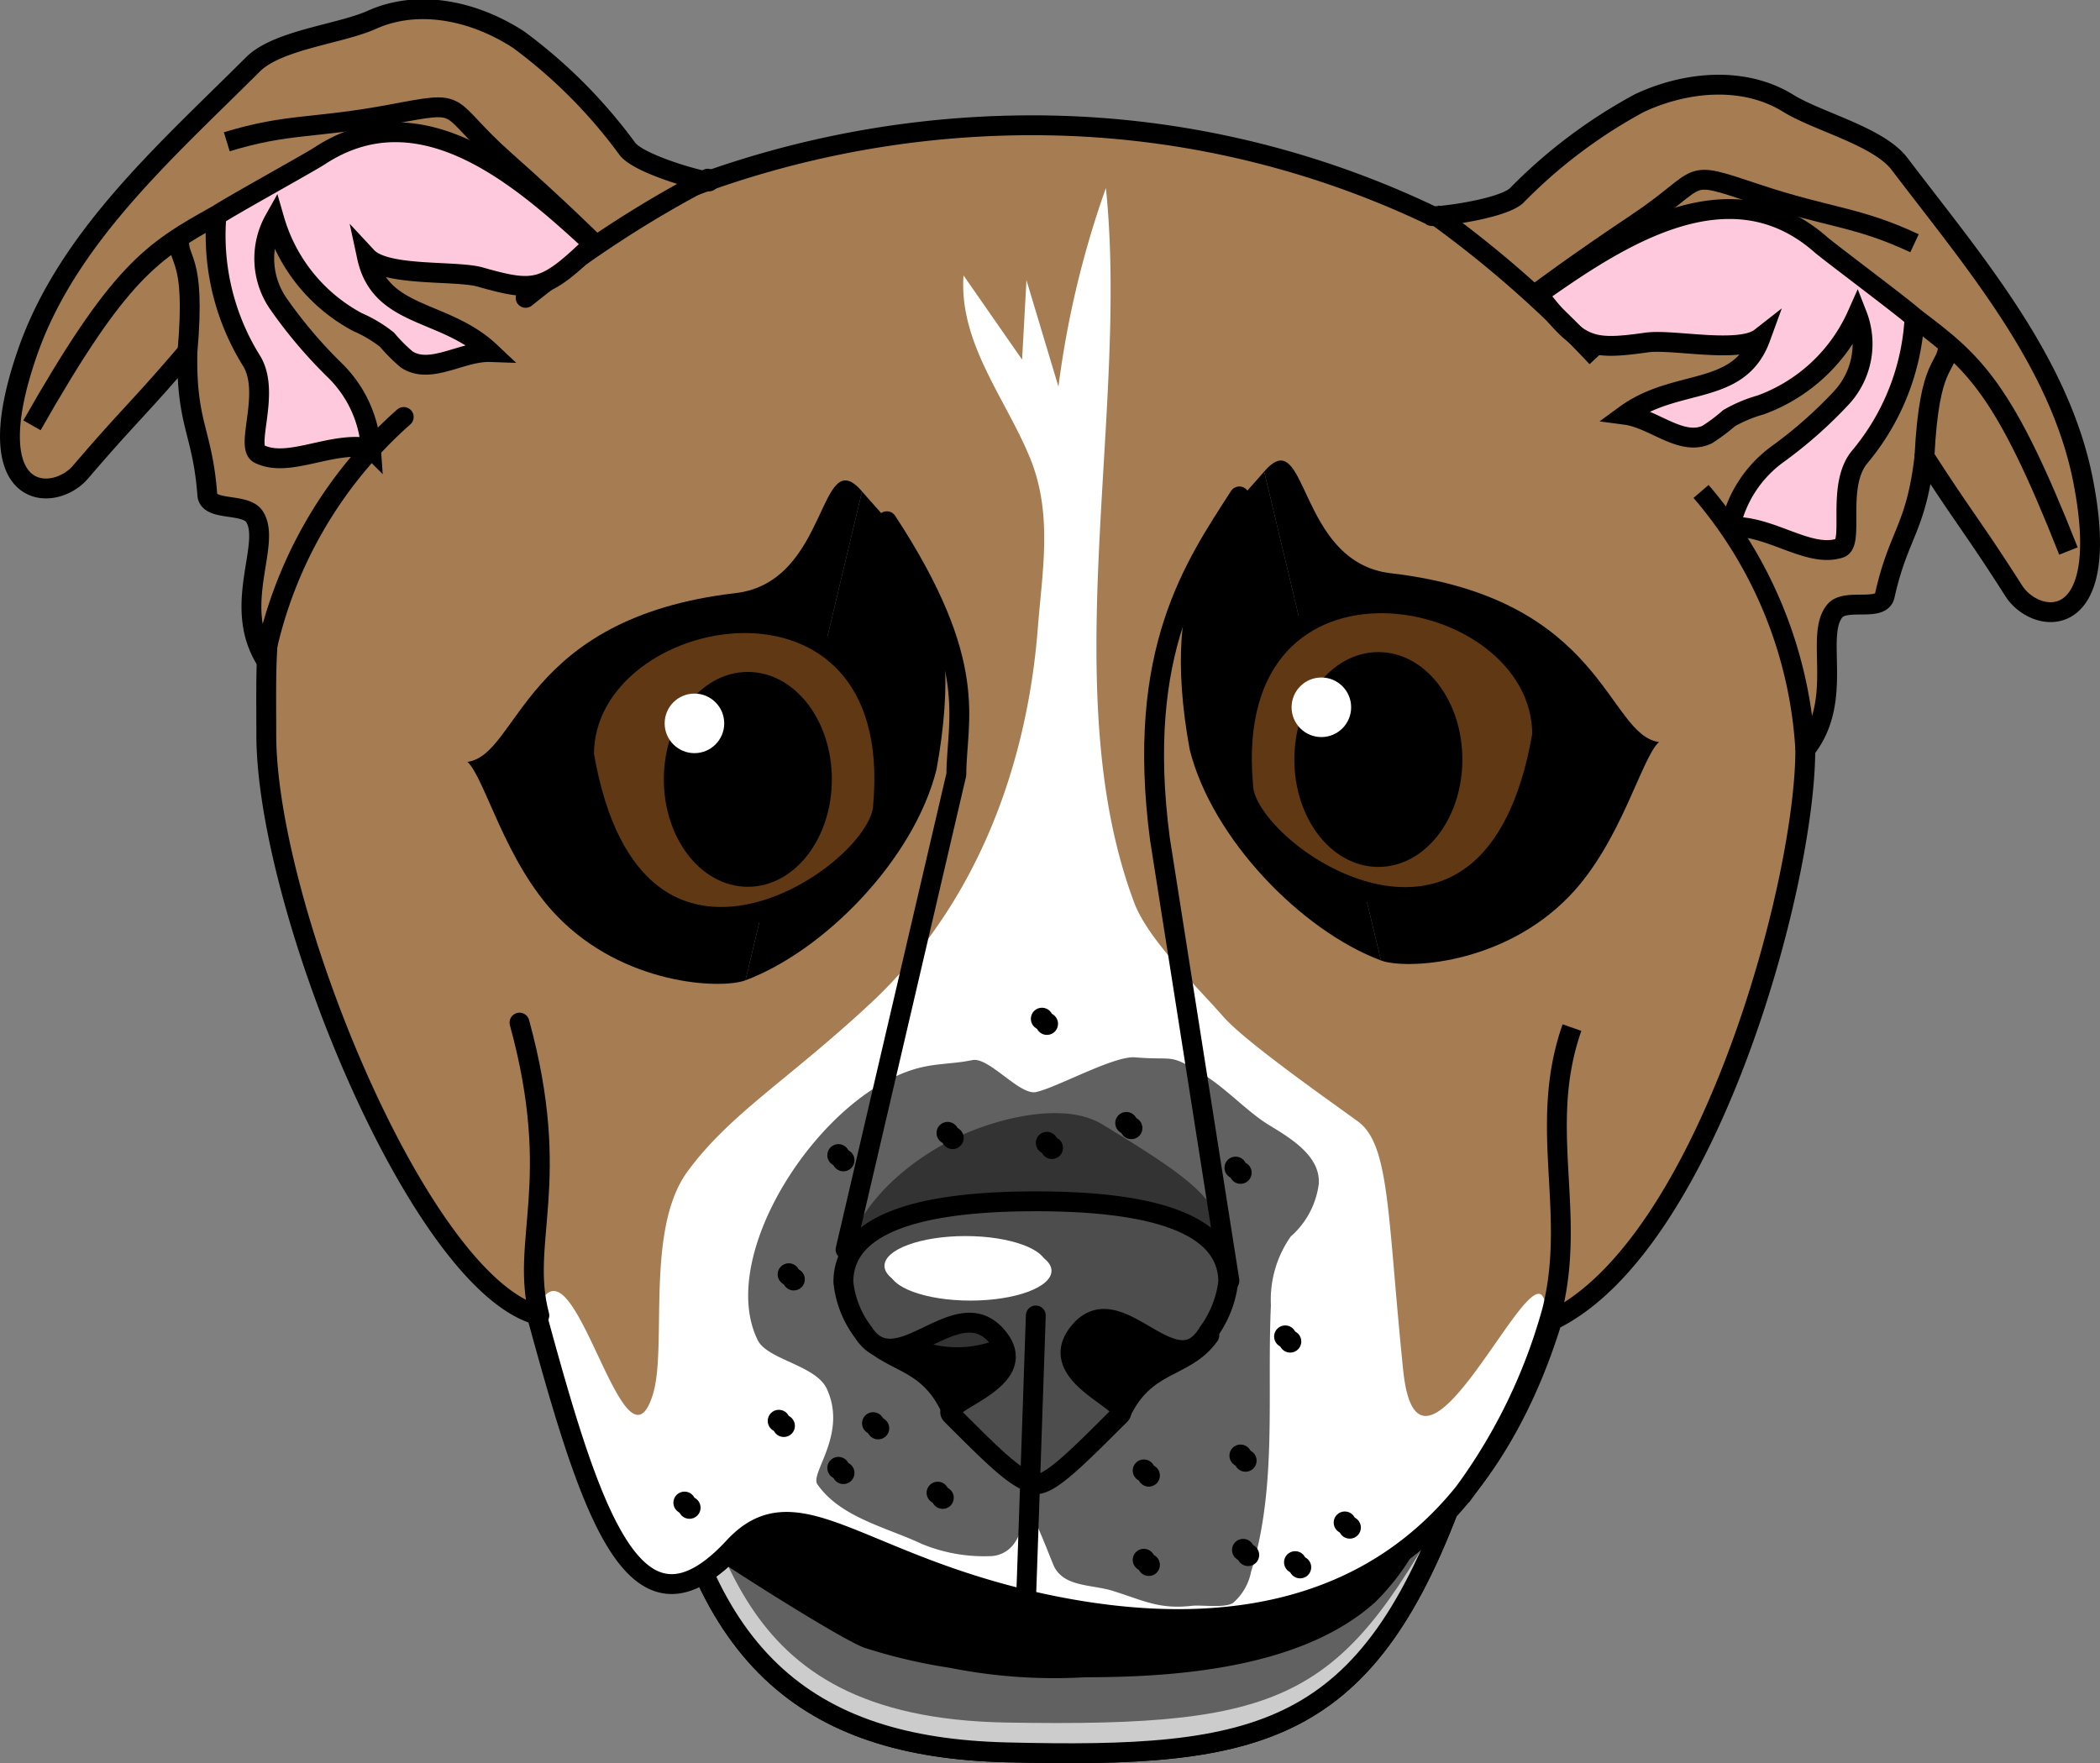 <svg xmlns="http://www.w3.org/2000/svg" viewBox="0 0 105.75 88.79"><rect x="0" y="0" width="105.75" height="88.79" fill="#808080" stroke="none"/><defs><style>.cls-1,.cls-7{fill:#616161;}.cls-1,.cls-10,.cls-11,.cls-12,.cls-3,.cls-4,.cls-5,.cls-9{stroke:#000;}.cls-1,.cls-11,.cls-12,.cls-4,.cls-5,.cls-9{stroke-linecap:round;stroke-linejoin:round;}.cls-2{fill:#ccc;}.cls-12,.cls-3{fill:none;}.cls-10,.cls-3{stroke-miterlimit:10;}.cls-5{fill:#a67c52;}.cls-6{fill:#fff;}.cls-8{fill:#333;}.cls-9{fill:#4d4d4d;}.cls-10{fill:#ffc9dd;}.cls-11{fill:#603813;}</style></defs><g id="Layer_2" data-name="Layer 2"><g id="Layer_1-2" data-name="Layer 1"><path class="cls-1" d="M33.16,70.5c1.74,13,7.5,17.5,17.5,17.75,12.84.32,18.25-.75,22.75-13.5"/><path class="cls-2" d="M73.41,74.75c-4.5,12.75-9.91,13.82-22.75,13.5-10-.25-15.76-4.74-17.5-17.75,3.5,6.25,3,16,17.5,16.25S67.66,85.5,73.41,74.75Z"/><path class="cls-3" d="M73.41,74.75c-4.5,12.75-9.91,13.82-22.75,13.5-10-.25-15.76-4.74-17.5-17.75"/><path class="cls-4" d="M43.66,82.5a26.78,26.78,0,0,0,4.25,1,26.37,26.37,0,0,0,6.71.47c4.53,0,10.7-.44,14.27-3.63a11.44,11.44,0,0,0,2.89-4.72A3.6,3.6,0,0,0,72,73c-.5-1.19-2-1.53-3.28-1.71a37.2,37.2,0,0,0-7.13-.56A36.86,36.86,0,0,0,54.69,72a42.36,42.36,0,0,0-8,2.49c-1.39.65-3.34-1.15-4.81-.72s-2.53,3-3.78,2.12a1.28,1.28,0,0,0-.8-.36,1,1,0,0,0-.53.29c-1,.84-1.82,1.33-.26,2.37S42.46,82,43.66,82.5Z"/><path class="cls-5" d="M90.91,37.75c0,6.91-5,25-12.75,28.75-2.75,9-9.94,18.34-26.5,14.25-8.39-2.08-11.55-6.17-14.5-3-5.07,5.44-7.25-1.25-10-11.5-6-1.5-13.75-20.55-13.75-29.25,0-3.8-.16-6.63,1.38-10,3.81-9.63,6-11.2,16.27-16A48.94,48.94,0,0,1,51.72,6.31a46.62,46.62,0,0,1,20.37,4.55c-.18.14,3.45-.27,4.27-1a25.77,25.77,0,0,1,6.2-4.67c2.35-1.1,5.26-1.36,7.47,0,1.49.93,4.57,1.67,5.63,3.07,3.73,4.91,8.08,9.94,9.25,16,1.5,7.75-2.39,7.23-3.5,5.5C99.33,26.5,99,26.24,96.91,23c-.42,3.64-1.3,3.86-2,7-.18.82-1.94.12-2.5.75C91.34,32,92.91,35.25,90.91,37.75Z"/><path class="cls-6" d="M51.41,80.5C43,78.44,40,74.7,37,77.87c-5.07,5.45-7.25-1.5-10-11.75,1.75-5,4.37,8.88,5.87,4.13.75-2.38-.4-8.32,1.75-11.25s5.09-4.62,9.25-8.5c5.24-4.9,7.84-11.81,8.39-18.85.23-2.92.75-5.72-.36-8.51-1.2-3-3.62-5.83-3.38-9.27l2.95,4.24.22-4,1.61,5.36a48,48,0,0,1,2.39-10c1.17,11.35-2.58,25.35,1.43,36,.7,1.86,3.19,4.25,4.5,5.75,1.12,1.27,5.38,4.25,6.75,5.25C70,57.64,69.86,61.21,70.66,69c.75,7.25,6-5,7-3.75s-3,8.82-3.9,9.92C68,81.9,59.59,82.5,51.41,80.5Z"/><path class="cls-7" d="M48.57,53.46c-.74.11-1.42.12-2.16.29C41.48,54.89,36,63.13,38.16,67.5c.51,1,3,1.26,3.5,2.5,1,2.25-.88,4.2-.5,4.75,1.16,1.67,3.46,2.16,5.25,3a8.18,8.18,0,0,0,3.44.62,1.51,1.51,0,0,0,1.25-.68c.34-.48.41-1.1.71-1.57.13-.2,1.2,2.66,1.29,2.81.54,1,1.87.86,2.94,1.19,1.59.5,2.34.94,4,.75.49-.05,1.65.13,2.06-.15A2.78,2.78,0,0,0,63,79.16c1.33-4.3.79-8.92,1-13.42a5.54,5.54,0,0,1,1-3.47,4.23,4.23,0,0,0,1.41-2.65c.09-1.39-1.4-2.29-2.49-2.95s-2.15-1.84-3.35-2.58c-1.76-1.07-1.35-.67-3.41-.84-1.07-.09-3.95,1.53-5,1.75-.83.16-2.37-1.79-3.2-1.61Z"/><path class="cls-4" d="M47.91,71c1.5,1.5,5.5,1.25,2.25-3.75-2.44-3.76-5.4-1-6.75-.25C44.66,68.75,46.66,68.25,47.91,71Z"/><path class="cls-4" d="M56.4,71.25c-1.5,1.5-5.5,1.25-2.25-3.75,2.44-3.76,5.4-1,6.75-.25C59.65,69,57.65,68.5,56.4,71.25Z"/><path class="cls-8" d="M48,57.37c2-1,5.52-1.95,7.5-.75,5.89,3.58,6.27,4.17,6.25,8,0,.19-.23.47-.31.65-.15.36-.59.48-1,.54a32.93,32.93,0,0,1-6.87.36,3.21,3.21,0,0,0-1.31.09,5,5,0,0,0-1.16.75,5.42,5.42,0,0,1-5.13.36c-1.24-.52-3.79-1.65-3.64-3.06C42.79,60.62,46,58.38,48,57.37Z"/><path class="cls-9" d="M52.16,74.75c.75,0,2-1.25,4.25-3.5.66-.67-4-2-2-4.25s4.75,3,6.44.09a5.34,5.34,0,0,0,1-2.53c0-3.28-4.77-4.06-9.69-4.06s-9.69.78-9.69,4.06a5,5,0,0,0,1,2.53c1.69,2.66,4.66-2.12,6.69.16s-2.91,3.33-2.25,4C50.16,73.5,51.16,74.5,52.16,74.75Z"/><circle class="cls-6" cx="33.47" cy="36.68" r="1.5"/><ellipse class="cls-6" cx="48.87" cy="64" rx="4.08" ry="1.5"/><path class="cls-10" d="M93.66,23c-1.22,1.44-.26,4.34-1,4.6-1.59.53-3.54-1.19-5.53-1.06a6.1,6.1,0,0,1,2.36-3.65A22.15,22.15,0,0,0,92.76,20a4,4,0,0,0,.76-4.14,8.51,8.51,0,0,1-4.85,4.53,7,7,0,0,0-1.6.67,8.91,8.91,0,0,1-1.11.83c-1.31.6-2.67-.81-4.11-1C84.44,19,87.57,20,88.66,17c-1.06.83-4.42.06-5.75.25-2.91.41-3.36.24-5.46-2.43,4-2.82,9.61-6.57,14.24-2.5.46.4,4.29,3.26,4.72,3.68A11.88,11.88,0,0,1,93.66,23Z"/><circle cx="44.22" cy="71.93" r="0.56"/><circle cx="47.47" cy="75.43" r="0.56"/><circle cx="42.47" cy="74.18" r="0.56"/><circle cx="34.72" cy="75.93" r="0.56"/><circle cx="39.47" cy="71.81" r="0.56"/><circle cx="39.97" cy="64.43" r="0.56"/><circle cx="42.47" cy="58.43" r="0.56"/><circle cx="64.97" cy="67.56" r="0.56"/><circle cx="47.97" cy="57.31" r="0.56"/><circle cx="52.72" cy="51.56" r="0.56"/><circle cx="56.97" cy="56.81" r="0.56"/><circle cx="52.97" cy="57.81" r="0.56"/><circle cx="62.47" cy="59.06" r="0.56"/><circle cx="57.85" cy="74.31" r="0.56"/><circle cx="62.72" cy="73.56" r="0.56"/><circle cx="57.85" cy="78.81" r="0.56"/><circle cx="62.85" cy="78.31" r="0.56"/><circle cx="65.47" cy="78.93" r="0.56"/><circle cx="67.97" cy="76.93" r="0.56"/><path class="cls-3" d="M27,66.12C29.79,76.37,32,83.32,37,77.87c3-3.17,6,.57,14.37,2.63,8.18,2,16.8,1.56,22.35-5.33A28,28,0,0,0,78.16,66c1.25-5-.75-9.25,1-14.25"/><path d="M43.41,24.75c-2.21-2.57-1.63,4.57-6.37,5.12-10.75,1.25-10.88,8.13-13.5,8.5.88.81,1.89,5.05,4.5,7.75,3.36,3.5,8.27,3.71,9.5,3.25"/><path d="M37.54,49.37c4-1.5,8.5-6.12,9.62-10.62,1.63-8.88-1.54-11.43-3.75-14"/><path class="cls-11" d="M44.47,40.56C45.66,27.25,29.41,30.25,29.41,38,31.91,52.5,44.41,44,44.47,40.56Z"/><ellipse class="cls-4" cx="37.66" cy="39.25" rx="3.73" ry="4.91"/><circle class="cls-6" cx="34.97" cy="36.43" r="1.5"/><path class="cls-5" d="M26.47,15a55.73,55.73,0,0,1,9.17-6l.07.12c.15.16-3.39-.75-4.1-1.6A25.7,25.7,0,0,0,26.12,2c-2.18-1.42-5-2.08-7.4-1-1.6.72-4.76,1-6,2.26C8.34,7.63,3.34,12,1.35,17.85c-2.56,7.47,1.36,7.49,2.7,5.93,2.51-2.93,2.88-3.13,5.39-6.07-.08,3.67.76,4,1,7.21.06.84,1.9.39,2.37,1.09.89,1.34-1.12,4.39.52,7.14a22,22,0,0,1,7-12.15"/><path d="M63.66,23.75c2.21-2.57,1.63,4.57,6.38,5.12,10.75,1.25,10.87,8.13,13.5,8.5-.89.81-1.9,5.05-4.5,7.75-3.37,3.5-8.28,3.71-9.5,3.25"/><path d="M69.54,48.37c-4-1.5-8.5-6.12-9.63-10.62-1.62-8.88,1.54-11.43,3.75-14"/><path class="cls-11" d="M62.6,39.56C61.41,26.25,77.66,29.25,77.66,37,75.16,51.5,62.66,43,62.6,39.56Z"/><ellipse class="cls-4" cx="69.41" cy="38.25" rx="3.73" ry="4.91"/><ellipse class="cls-6" cx="48.62" cy="63.75" rx="4.08" ry="1.5"/><circle cx="43.97" cy="71.68" r="0.56"/><circle cx="47.22" cy="75.18" r="0.56"/><circle cx="42.22" cy="73.93" r="0.56"/><circle cx="34.47" cy="75.68" r="0.56"/><circle cx="39.22" cy="71.56" r="0.56"/><circle cx="39.72" cy="64.18" r="0.56"/><circle cx="42.22" cy="58.18" r="0.56"/><circle cx="64.72" cy="67.31" r="0.56"/><circle cx="47.72" cy="57.06" r="0.56"/><circle cx="52.47" cy="51.31" r="0.56"/><circle cx="56.72" cy="56.56" r="0.56"/><circle cx="52.72" cy="57.56" r="0.56"/><circle cx="62.22" cy="58.81" r="0.56"/><circle cx="57.6" cy="74.06" r="0.56"/><circle cx="62.47" cy="73.31" r="0.56"/><circle cx="57.6" cy="78.56" r="0.56"/><circle cx="62.6" cy="78.06" r="0.56"/><circle cx="65.22" cy="78.68" r="0.56"/><circle cx="67.72" cy="76.68" r="0.56"/><path class="cls-9" d="M52.16,66.25s-.5,14.75-.5,14.5"/><path class="cls-12" d="M26.16,51.5c2.21,8.07,0,11,1,14.75"/><path class="cls-3" d="M85.66,24.75a21.91,21.91,0,0,1,5.25,13"/><path class="cls-3" d="M96.41,12.25c-2.94-1.37-4.25-1.25-8-2.5s-2.46-.86-6,1.5c-3,2-5,3.5-5,3.5"/><path class="cls-3" d="M72.16,10.75A55.76,55.76,0,0,1,80.41,18"/><path class="cls-3" d="M96.41,16c3,2.25,4.5,3.5,7.75,11.75"/><path class="cls-3" d="M96.91,23c.25-5,1.15-4.32,1.2-5.66"/><path class="cls-10" d="M12.66,18.16c1,1.6-.34,4.34.39,4.7,1.51.75,3.68-.69,5.63-.28a6.09,6.09,0,0,0-1.83-3.94A23.55,23.55,0,0,1,14,15.27a4,4,0,0,1-.18-4.21A8.54,8.54,0,0,0,18,16.22a6.61,6.61,0,0,1,1.49.89,8.24,8.24,0,0,0,1,1c1.21.77,2.76-.43,4.2-.38-2.31-2.18-5.54-1.68-6.21-4.79.93,1,4.37.67,5.66,1,2.83.81,3.29.71,5.74-1.65C26.31,9,21.23,4.47,16.08,7.86c-.5.33-4.69,2.64-5.18,3A11.93,11.93,0,0,0,12.66,18.16Z"/><path class="cls-3" d="M11.42,7.14c3.11-.95,4.38-.65,8.27-1.38s2.55-.51,5.73,2.32c2.7,2.39,4.47,4.15,4.47,4.15"/><path class="cls-3" d="M10.9,10.85C7.62,12.67,6,13.7,1.61,21.42"/><path class="cls-3" d="M9.44,17.71c.44-5-.54-4.43-.41-5.77"/><path class="cls-12" d="M42.58,62.93,48.16,39c0-2.75,1.25-5.5-3.5-12.75"/><path class="cls-12" d="M61.91,64.5l-3.5-22.25c-1.25-9.5,1.75-13.75,4-17.25"/><circle class="cls-6" cx="66.54" cy="35.62" r="1.5"/></g></g></svg>